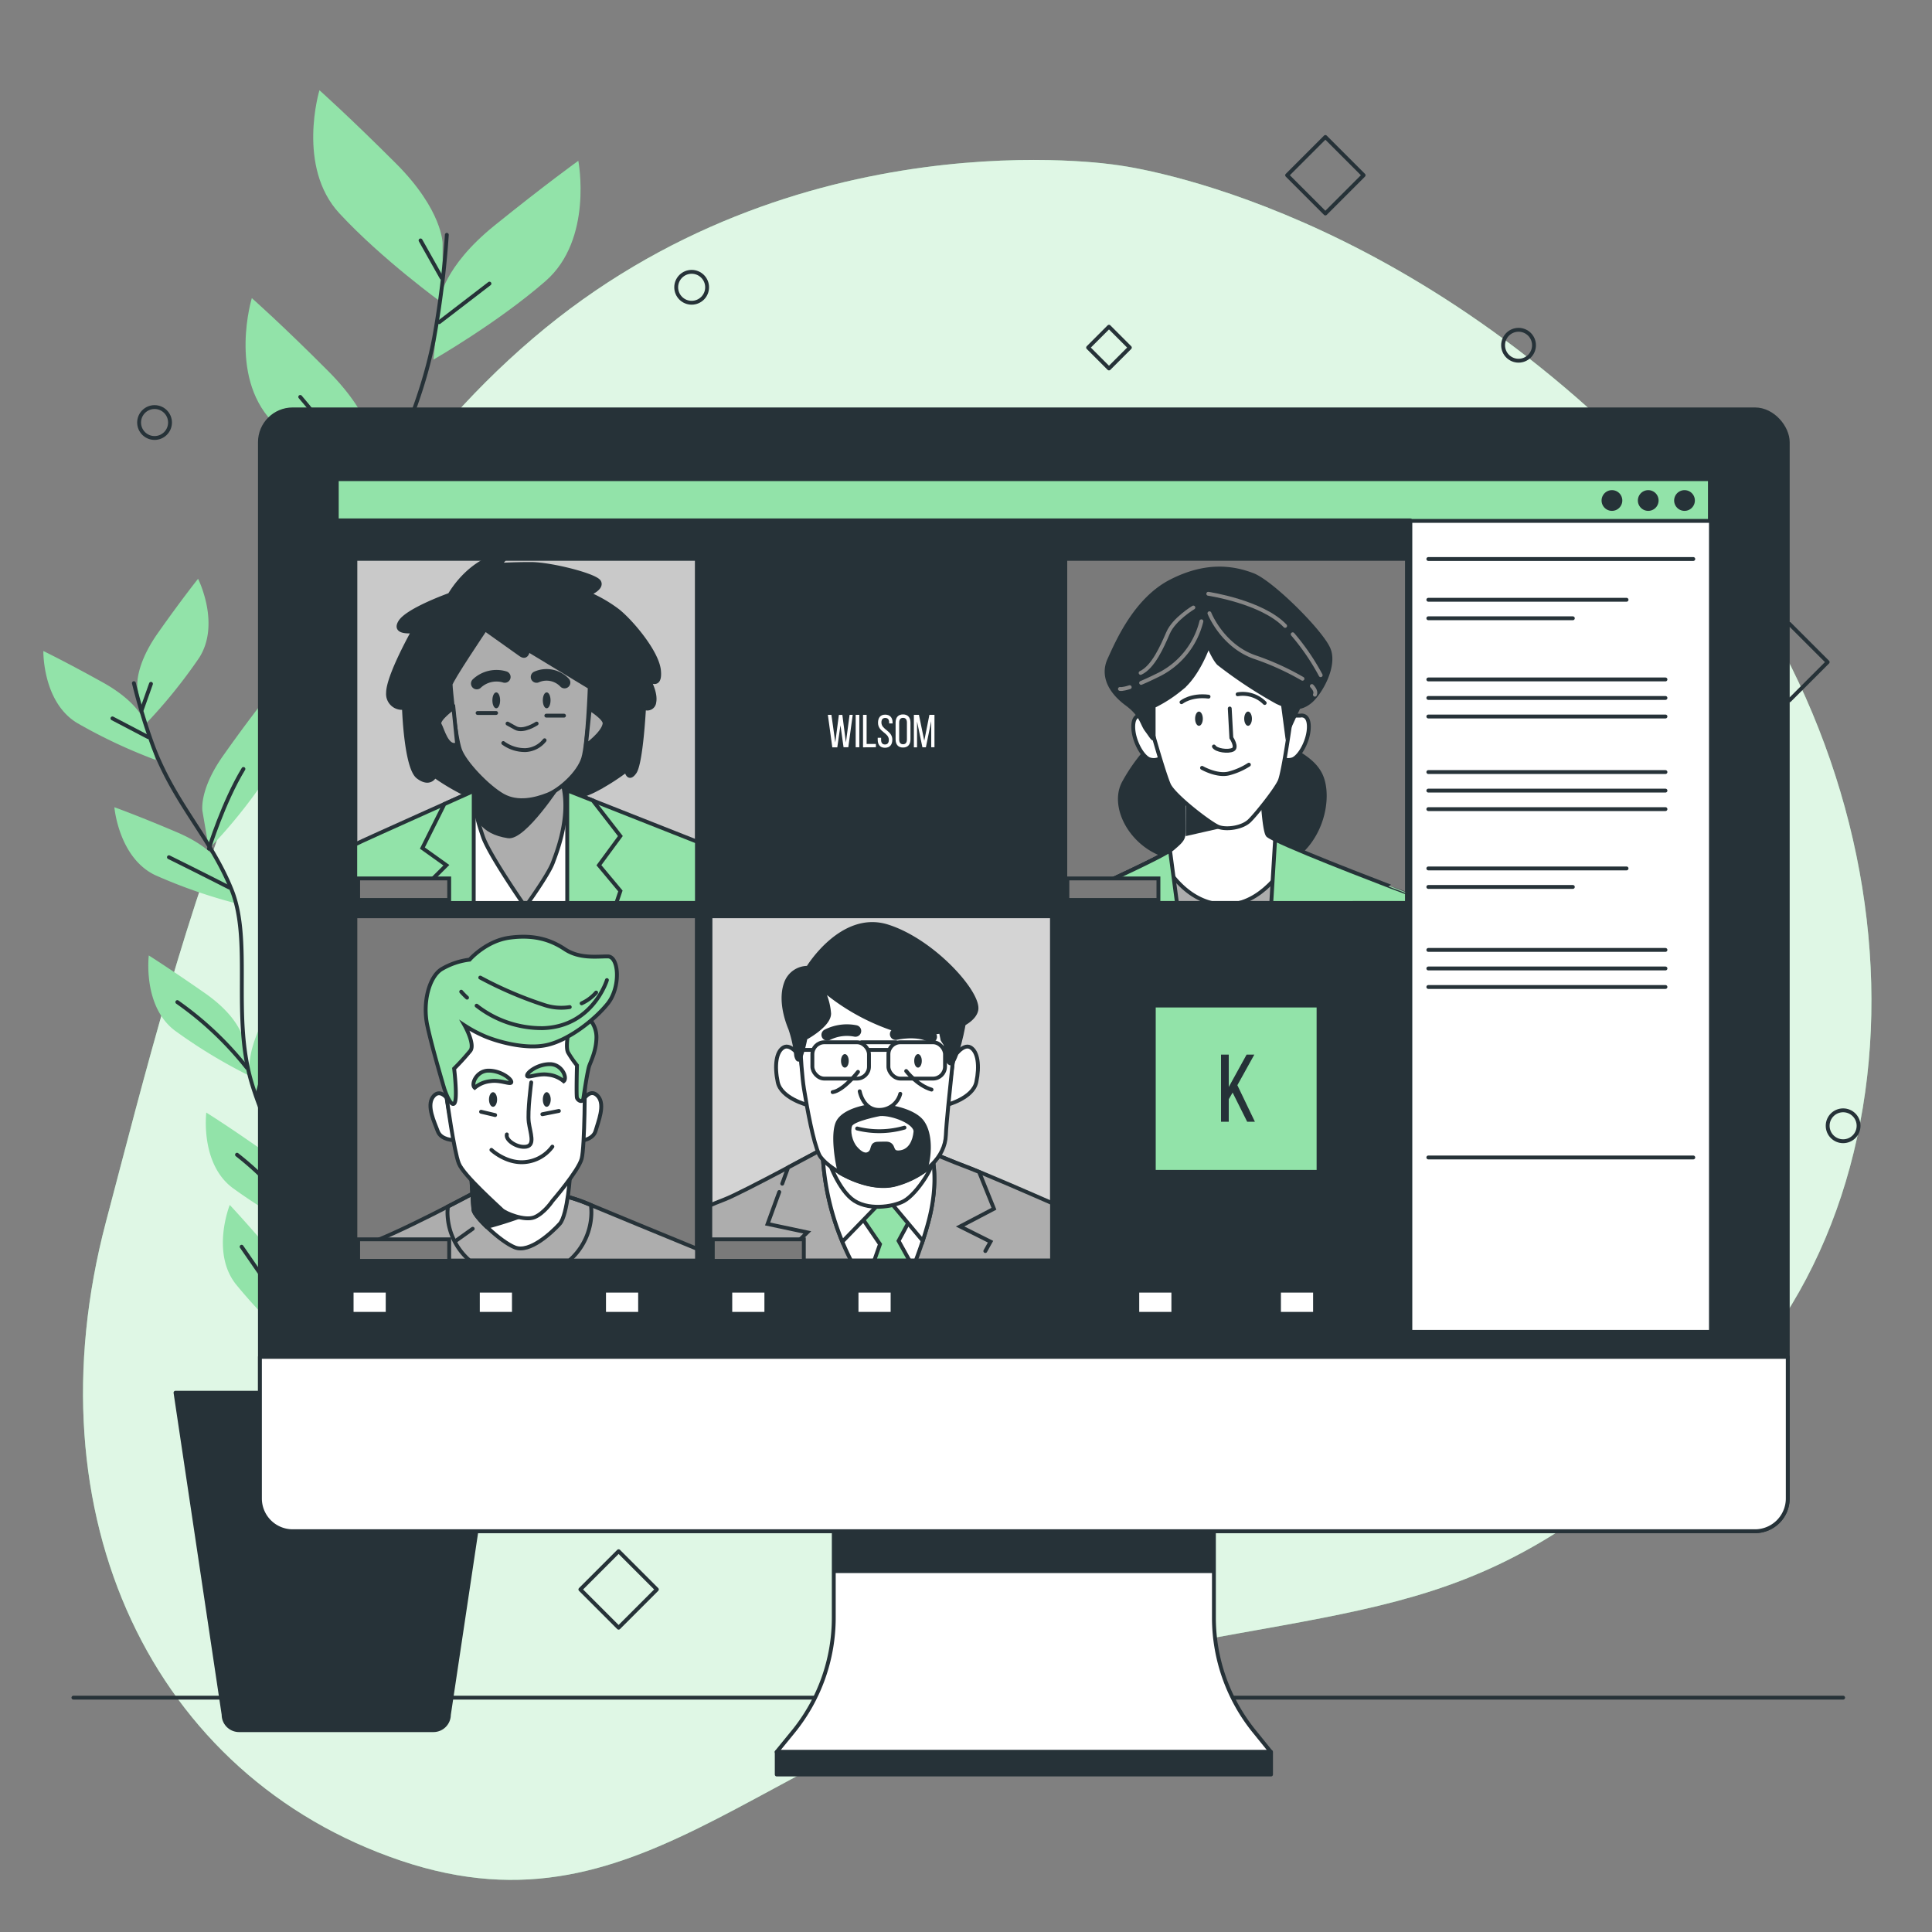 <svg xmlns="http://www.w3.org/2000/svg" xmlns:xlink="http://www.w3.org/1999/xlink" viewBox="0 0 500 500"><rect x="0" y="0" width="500" height="500" fill="#808080" stroke="none"/><defs><clipPath id="freepik--clip-path--inject-354"><path d="M314.16,418.67V386H215.78v32.7a46.71,46.71,0,0,1-10.45,29.4L201,453.4h127.9l-4.31-5.33A46.77,46.77,0,0,1,314.16,418.67Z" style="fill:#fff;stroke:#263238;stroke-linecap:round;stroke-linejoin:round"></path></clipPath></defs><g id="freepik--background-simple--inject-354"><path d="M288.85,42.69S206,29.46,137.92,87.58,47.5,240.15,27.42,316.21,39.54,459.9,103.78,481.55s94.95-33.51,176.2-51S385.35,420.71,444.57,362s51.28-169.93-17.13-240.65S288.85,42.69,288.85,42.69Z" style="fill:#92E3A9"></path><path d="M288.85,42.69S206,29.46,137.92,87.58,47.5,240.15,27.42,316.21,39.54,459.9,103.78,481.55s94.95-33.51,176.2-51S385.35,420.71,444.57,362s51.28-169.93-17.13-240.65S288.85,42.69,288.85,42.69Z" style="fill:#fff;opacity:0.7"></path></g><g id="freepik--Plant--inject-354"><path d="M114.55,63s0-8.62-12.06-20.68S82.67,23.35,82.67,23.35s-6,19.81,5.17,31.87,26.71,23.26,26.71,23.26Z" style="fill:#92E3A9"></path><path d="M97,116.78S97,108.16,85,96.1,65.17,77.15,65.17,77.15,59.14,97,70.34,109,97,132.29,97,132.29Z" style="fill:#92E3A9"></path><path d="M113.79,77.65s.91-8.57,14.18-19.28,21.7-16.76,21.7-16.76,3.91,20.34-8.5,31.15-29,20.31-29,20.31Z" style="fill:#92E3A9"></path><path d="M92.65,141.19s1.8-8.42,16.12-17.69,23.35-14.38,23.35-14.38,1.74,20.64-11.74,30.08-31,17.15-31,17.15Z" style="fill:#92E3A9"></path><path d="M96.62,210.47s0-8.62,12.06-20.68,19.81-18.95,19.81-18.95,6,19.81-5.16,31.87S96.62,226,96.62,226Z" style="fill:#92E3A9"></path><path d="M96.42,227.37s1.22-8.52-9-22.18S70.5,183.62,70.5,183.62s-8.79,18.75.59,32.28,23.13,26.82,23.13,26.82Z" style="fill:#92E3A9"></path><path d="M84.53,277.49s0-8.62,12.06-20.68,19.81-18.95,19.81-18.95,6,19.81-5.17,31.87S84.53,293,84.53,293Z" style="fill:#92E3A9"></path><path d="M92.58,322.92S90.4,314.59,99,299.87s14.37-23.36,14.37-23.36,10.85,17.64,3.07,32.15-19.94,29.26-19.94,29.26Z" style="fill:#92E3A9"></path><path d="M115.64,60.77a244.73,244.73,0,0,1-3.3,26.75c-4.77,24.63-16.69,40.52-21.46,62.77s8.92,50.91,5.26,79.49-14.79,44.47-11.61,63.54S104.39,364,104.39,364" style="fill:none;stroke:#263238;stroke-linecap:round;stroke-linejoin:round"></path><line x1="113.67" y1="83.38" x2="126.67" y2="73.4" style="fill:none;stroke:#263238;stroke-linecap:round;stroke-linejoin:round"></line><line x1="114.28" y1="71.89" x2="108.84" y2="62.22" style="fill:none;stroke:#263238;stroke-linecap:round;stroke-linejoin:round"></line><path d="M91.61,149.27s10.88-8.16,22.06-16.32" style="fill:none;stroke:#263238;stroke-linecap:round;stroke-linejoin:round"></path><path d="M97,132.29S88,114.51,77.7,102.72" style="fill:none;stroke:#263238;stroke-linecap:round;stroke-linejoin:round"></path><path d="M97.05,222.72a134.63,134.63,0,0,1,23.27-31.13" style="fill:none;stroke:#263238;stroke-linecap:round;stroke-linejoin:round"></path><path d="M94.93,234.81s-5.44-13-11.79-22.37-7.25-10.58-7.25-10.58" style="fill:none;stroke:#263238;stroke-linecap:round;stroke-linejoin:round"></path><path d="M84.53,293.32a145,145,0,0,1,9.8-19.82A127.21,127.21,0,0,1,107,256.88" style="fill:none;stroke:#263238;stroke-linecap:round;stroke-linejoin:round"></path><path d="M96.51,337.92s-1.28-10.31,3.26-19.08,9.67-20.25,11.79-24.79" style="fill:none;stroke:#263238;stroke-linecap:round;stroke-linejoin:round"></path><path d="M35.57,178.07s-.93-5.41,5.32-14.28,10.37-14,10.37-14,5.93,11.77.22,20.54a135.3,135.3,0,0,1-14.23,17.49Z" style="fill:#92E3A9"></path><path d="M52.39,209.9s-.94-5.4,5.32-14.27,10.36-14,10.36-14,5.94,11.77.22,20.55a134.73,134.73,0,0,1-14.22,17.49Z" style="fill:#92E3A9"></path><path d="M37.64,187.18s-1.5-5.27-11-10.55-15.42-8.15-15.42-8.15-.24,13.18,8.71,18.61a135.47,135.47,0,0,0,20.4,9.59Z" style="fill:#92E3A9"></path><path d="M57.8,224.73s-2-5.08-12-9.34-16.2-6.48-16.2-6.48S30.71,222,40.19,226.5a134.72,134.72,0,0,0,21.29,7.39Z" style="fill:#92E3A9"></path><path d="M62.82,268.61S61.89,263.2,53,257s-14.49-9.73-14.49-9.73-1.63,13.08,6.71,19.42a134.66,134.66,0,0,0,19.27,11.69Z" style="fill:#92E3A9"></path><path d="M64.79,279.19S63.09,274,68,264.3s8.27-15.36,8.27-15.36,7.54,10.8,3.14,20.31a134.52,134.52,0,0,1-11.6,19.32Z" style="fill:#92E3A9"></path><path d="M79.92,322.76s.63-5.44,9.13-12.19S103,300,103,300s2.38,13-5.58,19.78A134.9,134.9,0,0,1,78.8,332.57Z" style="fill:#92E3A9"></path><path d="M77.68,309.32s-.93-5.4-9.8-11.65-14.49-9.74-14.49-9.74S51.76,301,60.1,307.36a134.66,134.66,0,0,0,19.27,11.69Z" style="fill:#92E3A9"></path><path d="M77.57,338.69S78,333.22,71,324.93s-11.54-13.09-11.54-13.09-4.9,12.24,1.56,20.49a134.94,134.94,0,0,0,15.68,16.19Z" style="fill:#92E3A9"></path><path d="M34.65,176.8a156.65,156.65,0,0,0,5,16.42c5.66,14.92,14.86,23.6,20.27,37s-.07,32.89,5.33,50.42S79.32,307,79.4,319.25s-4.78,46.5-4.78,46.5" style="fill:none;stroke:#263238;stroke-linecap:round;stroke-linejoin:round"></path><line x1="38.34" y1="190.76" x2="29.1" y2="185.92" style="fill:none;stroke:#263238;stroke-linecap:round;stroke-linejoin:round"></line><line x1="36.71" y1="183.63" x2="39.07" y2="176.97" style="fill:none;stroke:#263238;stroke-linecap:round;stroke-linejoin:round"></line><path d="M59.33,229.69s-7.71-3.94-15.61-7.84" style="fill:none;stroke:#263238;stroke-linecap:round;stroke-linejoin:round"></path><path d="M54.07,219.63S57.83,207.5,63,199" style="fill:none;stroke:#263238;stroke-linecap:round;stroke-linejoin:round"></path><path d="M63.89,276.34a85.53,85.53,0,0,0-18-17" style="fill:none;stroke:#263238;stroke-linecap:round;stroke-linejoin:round"></path><path d="M66.53,283.69a97.16,97.16,0,0,1,5-15.31c3-6.56,3.4-7.42,3.4-7.42" style="fill:none;stroke:#263238;stroke-linecap:round;stroke-linejoin:round"></path><path d="M79,328.58s6.12-7.5,9.93-10.31a52.66,52.66,0,0,0,6.45-5.6" style="fill:none;stroke:#263238;stroke-linecap:round;stroke-linejoin:round"></path><path d="M79.4,319.25a91.61,91.61,0,0,0-8.29-11.36,81,81,0,0,0-9.77-9.05" style="fill:none;stroke:#263238;stroke-linecap:round;stroke-linejoin:round"></path><path d="M76.73,348.52s-.32-6.61-4.11-11.61-8.27-11.65-10.09-14.26" style="fill:none;stroke:#263238;stroke-linecap:round;stroke-linejoin:round"></path><path d="M112.21,447.76H61.87a4,4,0,0,1-4-4L45.42,360.43h83.24l-12.49,83.36A4,4,0,0,1,112.21,447.76Z" style="fill:#263238;stroke:#263238;stroke-linecap:round;stroke-linejoin:round"></path></g><g id="freepik--Table--inject-354"><line x1="19" y1="439.35" x2="477" y2="439.35" style="fill:none;stroke:#263238;stroke-linecap:round;stroke-linejoin:round"></line></g><g id="freepik--Graphics--inject-354"><rect x="336" y="38.35" width="14" height="14" transform="translate(68.4 255.82) rotate(-45)" style="fill:none;stroke:#263238;stroke-linecap:round;stroke-linejoin:round"></rect><rect x="456.1" y="164.35" width="14" height="14" transform="translate(14.48 377.65) rotate(-45)" style="fill:none;stroke:#263238;stroke-linecap:round;stroke-linejoin:round"></rect><rect x="153.1" y="404.35" width="14" height="14" transform="translate(-243.98 233.69) rotate(-45)" style="fill:none;stroke:#263238;stroke-linecap:round;stroke-linejoin:round"></rect><rect x="283.18" y="86.13" width="7.64" height="7.64" transform="translate(20.46 229.29) rotate(-45)" style="fill:none;stroke:#263238;stroke-linecap:round;stroke-linejoin:round"></rect><circle cx="179" cy="74.35" r="4" style="fill:none;stroke:#263238;stroke-linecap:round;stroke-linejoin:round"></circle><circle cx="477" cy="291.35" r="4" style="fill:none;stroke:#263238;stroke-linecap:round;stroke-linejoin:round"></circle><circle cx="393" cy="89.35" r="4" style="fill:none;stroke:#263238;stroke-linecap:round;stroke-linejoin:round"></circle><circle cx="40" cy="109.35" r="4" style="fill:none;stroke:#263238;stroke-linecap:round;stroke-linejoin:round"></circle></g><g id="freepik--Device--inject-354"><rect x="67.27" y="105.95" width="395.4" height="290.33" rx="8.48" style="fill:#263238;stroke:#263238;stroke-linecap:round;stroke-linejoin:round"></rect><path d="M314.16,418.67V386H215.78v32.7a46.71,46.71,0,0,1-10.45,29.4L201,453.4h127.9l-4.31-5.33A46.77,46.77,0,0,1,314.16,418.67Z" style="fill:#fff"></path><g style="clip-path:url(#freepik--clip-path--inject-354)"><path d="M209.74,407.1H320.2a46.64,46.64,0,0,1-6-22.9V351.5H215.78v32.7A46.53,46.53,0,0,1,209.74,407.1Z" style="fill:#263238"></path></g><path d="M314.16,418.67V386H215.78v32.7a46.71,46.71,0,0,1-10.45,29.4L201,453.4h127.9l-4.31-5.33A46.77,46.77,0,0,1,314.16,418.67Z" style="fill:none;stroke:#263238;stroke-linecap:round;stroke-linejoin:round"></path><rect x="201.02" y="453.4" width="127.92" height="5.84" style="fill:#263238;stroke:#263238;stroke-linecap:round;stroke-linejoin:round"></rect><path d="M67.27,351.15h395.4a0,0,0,0,1,0,0V387.8a8.48,8.48,0,0,1-8.48,8.48H75.75a8.48,8.48,0,0,1-8.48-8.48V351.15a0,0,0,0,1,0,0Z" style="fill:#fff;stroke:#263238;stroke-linecap:round;stroke-linejoin:round"></path></g><g id="freepik--Window--inject-354"><rect x="87.16" y="124.01" width="355.63" height="220.67" style="fill:#fff;stroke:#263238;stroke-miterlimit:10"></rect><line x1="369.65" y1="144.67" x2="438.22" y2="144.67" style="fill:none;stroke:#263238;stroke-linecap:round;stroke-miterlimit:10"></line><line x1="369.65" y1="299.55" x2="438.22" y2="299.55" style="fill:none;stroke:#263238;stroke-linecap:round;stroke-miterlimit:10"></line><line x1="369.65" y1="155.22" x2="420.95" y2="155.22" style="fill:none;stroke:#263238;stroke-linecap:round;stroke-miterlimit:10"></line><line x1="369.65" y1="160.01" x2="407.05" y2="160.01" style="fill:none;stroke:#263238;stroke-linecap:round;stroke-miterlimit:10"></line><line x1="369.65" y1="224.75" x2="420.95" y2="224.75" style="fill:none;stroke:#263238;stroke-linecap:round;stroke-miterlimit:10"></line><line x1="369.65" y1="229.54" x2="407.05" y2="229.54" style="fill:none;stroke:#263238;stroke-linecap:round;stroke-miterlimit:10"></line><line x1="369.65" y1="175.84" x2="431.02" y2="175.84" style="fill:none;stroke:#263238;stroke-linecap:round;stroke-miterlimit:10"></line><line x1="369.65" y1="180.63" x2="431.02" y2="180.63" style="fill:none;stroke:#263238;stroke-linecap:round;stroke-miterlimit:10"></line><line x1="369.65" y1="185.43" x2="431.02" y2="185.43" style="fill:none;stroke:#263238;stroke-linecap:round;stroke-miterlimit:10"></line><line x1="369.65" y1="199.81" x2="431.02" y2="199.81" style="fill:none;stroke:#263238;stroke-linecap:round;stroke-miterlimit:10"></line><line x1="369.65" y1="204.61" x2="431.02" y2="204.61" style="fill:none;stroke:#263238;stroke-linecap:round;stroke-miterlimit:10"></line><line x1="369.65" y1="209.4" x2="431.02" y2="209.4" style="fill:none;stroke:#263238;stroke-linecap:round;stroke-miterlimit:10"></line><line x1="369.65" y1="245.84" x2="431.02" y2="245.84" style="fill:none;stroke:#263238;stroke-linecap:round;stroke-miterlimit:10"></line><line x1="369.65" y1="250.64" x2="431.02" y2="250.64" style="fill:none;stroke:#263238;stroke-linecap:round;stroke-miterlimit:10"></line><line x1="369.65" y1="255.43" x2="431.02" y2="255.43" style="fill:none;stroke:#263238;stroke-linecap:round;stroke-miterlimit:10"></line><rect x="87.16" y="124.01" width="355.36" height="10.79" style="fill:#92E3A9;stroke:#263238;stroke-linecap:round;stroke-miterlimit:10"></rect><path d="M419.35,129.52a2.18,2.18,0,1,1-2.18-2.17A2.17,2.17,0,0,1,419.35,129.52Z" style="fill:#263238;stroke:#263238;stroke-linecap:round;stroke-linejoin:round"></path><path d="M428.74,129.52a2.18,2.18,0,1,1-2.18-2.17A2.17,2.17,0,0,1,428.74,129.52Z" style="fill:#263238;stroke:#263238;stroke-linecap:round;stroke-linejoin:round"></path><path d="M438.13,129.52a2.18,2.18,0,1,1-2.18-2.17A2.17,2.17,0,0,1,438.13,129.52Z" style="fill:#263238;stroke:#263238;stroke-linecap:round;stroke-linejoin:round"></path><rect x="87.16" y="134.68" width="277.84" height="210" style="fill:#263238;stroke:#263238;stroke-linecap:round;stroke-linejoin:round"></rect><rect x="91" y="334.02" width="9.33" height="6" style="fill:#fff;stroke:#263238;stroke-miterlimit:10"></rect><rect x="123.67" y="334.02" width="9.33" height="6" style="fill:#fff;stroke:#263238;stroke-miterlimit:10"></rect><rect x="156.33" y="334.02" width="9.33" height="6" style="fill:#fff;stroke:#263238;stroke-miterlimit:10"></rect><rect x="189" y="334.02" width="9.33" height="6" style="fill:#fff;stroke:#263238;stroke-miterlimit:10"></rect><rect x="221.67" y="334.02" width="9.33" height="6" style="fill:#fff;stroke:#263238;stroke-miterlimit:10"></rect><rect x="331" y="334.02" width="9.33" height="6" style="fill:#fff;stroke:#263238;stroke-miterlimit:10"></rect><rect x="294.33" y="334.02" width="9.33" height="6" style="fill:#fff;stroke:#263238;stroke-miterlimit:10"></rect></g><g id="freepik--character-6--inject-354"><rect x="275.7" y="237.11" width="88.46" height="89.27" style="fill:#263238;stroke:#263238;stroke-linecap:round;stroke-linejoin:round"></rect><rect x="298.6" y="260.23" width="42.64" height="43.04" style="fill:#92E3A9;stroke:#263238;stroke-linecap:round;stroke-miterlimit:10"></rect><path d="M319,282.76l-1,1.72v5.83H316V272.93H318v8.39l4.62-8.39h2l-4.39,7.92,4.54,9.46h-2Z" style="fill:#263238"></path></g><g id="freepik--character-5--inject-354"><rect x="183.82" y="237.11" width="88.45" height="89.27" style="fill:#d4d4d4;stroke:#263238;stroke-linecap:round;stroke-miterlimit:10"></rect><path d="M272.4,326.21V311.42c-4.6-2-17.45-7.66-23.67-10-7.65-2.84-17.06-8.53-34.11-5,0,0-22.53,12.25-27.12,14-1.8.68-3,1.2-3.85,1.57v14.22Z" style="fill:#adadad;stroke:#263238;stroke-linecap:round;stroke-miterlimit:10"></path><polyline points="201.67 308.49 198.65 316.76 208.93 318.94 202.03 325.67" style="fill:#adadad;stroke:#263238;stroke-linecap:round;stroke-miterlimit:10"></polyline><path d="M255,323.77l1.35-2.42-7.87-3.94,8.75-4.59-3.84-9.52c-1.76-.72-3.38-1.36-4.69-1.85-7.65-2.84-17.06-8.53-34.11-5,0,0-4.92,2.67-10.63,5.7l-1.52,4.19" style="fill:#adadad;stroke:#263238;stroke-linecap:round;stroke-miterlimit:10"></path><path d="M220.23,326.21H237c1.07-2.79,2.19-6.07,3.18-9.67,3.06-11.15.88-17.93.88-17.93L212.87,298A67.69,67.69,0,0,0,217.46,320,63.14,63.14,0,0,0,220.23,326.21Z" style="fill:#fff;stroke:#263238;stroke-linecap:round;stroke-miterlimit:10"></path><polygon points="226.26 326.21 235.36 326.21 232.55 321.13 236.92 313.04 230.58 304.07 221.18 312.38 227.74 322 226.26 326.21" style="fill:#92E3A9;stroke:#263238;stroke-linecap:round;stroke-miterlimit:10"></polygon><path d="M212.87,298A67.69,67.69,0,0,0,217.46,320q.27.69.54,1.35l11.27-11.63,9.54,11.4c.48-1.47.95-3,1.39-4.62,3.06-11.15.88-17.93.88-17.93Z" style="fill:#fff;stroke:#263238;stroke-linecap:round;stroke-miterlimit:10"></path><path d="M214,299.26s2.41,7.66,6.34,10.94,10.8,2.14,13.56.65c3.58-1.93,8.39-10,7-10.06C239,300.77,214,299.26,214,299.26Z" style="fill:#fff;stroke:#263238;stroke-linecap:round;stroke-miterlimit:10"></path><path d="M207.18,273.68s-2.4-3.72-4.37-2.63-2.41,4.82-1.53,9,7.65,5.9,7.65,5.9Z" style="fill:#fff;stroke:#263238;stroke-linecap:round;stroke-miterlimit:10"></path><path d="M246.77,273.68s2.41-3.72,4.37-2.63,2.41,4.82,1.53,9-7.65,5.9-7.65,5.9Z" style="fill:#fff;stroke:#263238;stroke-linecap:round;stroke-miterlimit:10"></path><path d="M213.52,251.59s-4.59,1.75-5.9,5-.44,19.68.44,25.15,2.4,13.78,3.93,17.06,12.25,9.84,19.9,7.65,12.69-7,12.9-12.68,3.28-31.49,3.28-34.77-13.55-10.94-20.33-11.81S213.52,251.59,213.52,251.59Z" style="fill:#fff;stroke:#263238;stroke-linecap:round;stroke-miterlimit:10"></path><path d="M214.09,267.81a11.27,11.27,0,0,1,7.29-1" style="fill:#fff;stroke:#263238;stroke-linecap:round;stroke-miterlimit:10;stroke-width:3px"></path><path d="M231.8,267.63s5.49-1.29,9.2.7" style="fill:#fff;stroke:#263238;stroke-linecap:round;stroke-miterlimit:10;stroke-width:3px"></path><rect x="210.24" y="269.74" width="14.65" height="9.4" rx="3.1" style="fill:none;stroke:#263238;stroke-linecap:round;stroke-miterlimit:10"></rect><rect x="229.92" y="269.74" width="14.65" height="9.4" rx="3.1" style="fill:none;stroke:#263238;stroke-linecap:round;stroke-miterlimit:10"></rect><line x1="222.93" y1="269.74" x2="231.89" y2="269.74" style="fill:none;stroke:#263238;stroke-linecap:round;stroke-miterlimit:10"></line><line x1="224.89" y1="271.71" x2="229.92" y2="271.71" style="fill:none;stroke:#263238;stroke-linecap:round;stroke-miterlimit:10"></line><line x1="210.24" y1="271.71" x2="207.18" y2="271.71" style="fill:none;stroke:#263238;stroke-linecap:round;stroke-miterlimit:10"></line><line x1="244.58" y1="271.71" x2="246.54" y2="271.71" style="fill:#fff;stroke:#263238;stroke-linecap:round;stroke-miterlimit:10"></line><path d="M219.65,274.55c0,1-.44,1.75-1,1.75s-1-.78-1-1.75.44-1.75,1-1.75S219.65,273.59,219.65,274.55Z" style="fill:#263238"></path><ellipse cx="237.58" cy="274.55" rx="0.98" ry="1.75" style="fill:#263238"></ellipse><path d="M222.05,277.4s-3.72,4.81-6.56,5.24" style="fill:none;stroke:#263238;stroke-linecap:round;stroke-miterlimit:10"></path><path d="M234.52,277.18s2.84,3.72,6.56,4.81" style="fill:none;stroke:#263238;stroke-linecap:round;stroke-miterlimit:10"></path><path d="M224.68,286.36s-6.35.88-7.88,4.16c-1.35,2.89-.31,9.89.55,13,4.16,2.42,9.91,4.3,14.54,3a23.43,23.43,0,0,0,7.55-3.6c1.22-3.54,1.57-9.4-.77-12.58S228.83,285.71,224.68,286.36Z" style="fill:#263238;stroke:#263238;stroke-linecap:round;stroke-miterlimit:10"></path><path d="M227.74,288.33s-7,1.31-7.66,2.84,0,4.38,1.32,5.91,2.62,2.18,3.71,1.31.22-2.41,2.19-2.41,2.62-.22,3.28.44.22,2.19,2.62,1.75,3.5-2.84,3.72-5.25S231,288.11,227.74,288.33Z" style="fill:#fff;stroke:#263238;stroke-linecap:round;stroke-miterlimit:10"></path><path d="M221.83,292.05a23.55,23.55,0,0,0,12.25-.22" style="fill:none;stroke:#263238;stroke-linecap:round;stroke-miterlimit:10"></path><path d="M222.49,282.43s.87,5,5.25,4.81a5.59,5.59,0,0,0,5.25-4.16" style="fill:#fff;stroke:#263238;stroke-linecap:round;stroke-miterlimit:10"></path><path d="M243.26,265.81l.66,3.28.79,1.23s.08,5.11,1.4,4.89,3.49-10.06,3.49-11.81S243,263.62,243.26,265.81Z" style="fill:#263238;stroke:#263238;stroke-linecap:round;stroke-miterlimit:10"></path><path d="M212.65,255.75A56.09,56.09,0,0,0,230.36,266c10.28,3.49,21.43-.22,22.31-4.6s-11.16-17.93-23-21.65-20.56,10.72-20.56,10.72a5.94,5.94,0,0,0-5.69,3.94c-1.53,4.15,0,9.18,1.1,11.8a31.19,31.19,0,0,1,1.53,7s.44,2,1.09.44a33.63,33.63,0,0,0,1.31-5s6.13-3.28,6.13-6.34A16.14,16.14,0,0,0,212.65,255.75Z" style="fill:#263238;stroke:#263238;stroke-linecap:round;stroke-miterlimit:10"></path><rect x="184.47" y="320.74" width="23.56" height="5.58" style="fill:#7a7a7a;stroke:#263238;stroke-linecap:round;stroke-miterlimit:10"></rect><rect x="183.82" y="237.11" width="88.45" height="89.27" style="fill:none;stroke:#263238;stroke-linecap:round;stroke-miterlimit:10"></rect></g><g id="freepik--character-4--inject-354"><rect x="91.94" y="237.11" width="88.45" height="89.27" style="fill:#7a7a7a;stroke:#263238;stroke-linecap:round;stroke-miterlimit:10"></rect><path d="M152,311.48c-6.52-2.74-14.73-3.79-18.3-4.21s-9.89.84-9.89.84-22.3,12-29.66,14.1c-.79.22-1.5.43-2.16.63v3.39h88.5v-3C172.88,320.11,156.91,313.53,152,311.48Z" style="fill:#adadad;stroke:#263238;stroke-linecap:round;stroke-miterlimit:10"></path><path d="M121.56,326.23h25.75a16.62,16.62,0,0,0,5.74-12.44,15.23,15.23,0,0,0-.12-1.92l-.93-.39c-6.52-2.74-14.73-3.79-18.3-4.21s-9.89.84-9.89.84-3.37,1.81-7.92,4.15c0,.5-.08,1-.08,1.53A16.6,16.6,0,0,0,121.56,326.23Z" style="fill:none;stroke:#263238;stroke-linecap:round;stroke-miterlimit:10"></path><line x1="117.92" y1="321.15" x2="122.34" y2="318" style="fill:none;stroke:#263238;stroke-linecap:round;stroke-miterlimit:10"></line><path d="M121.92,303.48s.42,8,.63,9.68,6.94,8.2,10.73,9.68,9.46-3.79,11.57-6.1,2.73-13.26,2.73-13.26-8.62,5.68-13.25,4.63S121.92,303.48,121.92,303.48Z" style="fill:#fff;stroke:#263238;stroke-linecap:round;stroke-miterlimit:10"></path><path d="M133.7,308a92,92,0,0,1-11.78-4.48s.42,8,.63,9.68c.09.75,1.48,2.46,3.32,4.25a11.91,11.91,0,0,0,1.49-.3,101.9,101.9,0,0,0,12.2-4.27Z" style="fill:#263238;stroke:#263238;stroke-linecap:round;stroke-miterlimit:10"></path><path d="M115.6,284.13s-1.89-2.53-3.57-.21.42,6.52,1.26,8.83,4.21,2.32,4.21,2.32Z" style="fill:#fff;stroke:#263238;stroke-linecap:round;stroke-miterlimit:10"></path><path d="M151.25,284.22s1.72-2.65,3.56-.45,0,6.53-.67,8.9-4,2.59-4,2.59Z" style="fill:#fff;stroke:#263238;stroke-linecap:round;stroke-miterlimit:10"></path><path d="M115.6,284.13s1.9,13.88,3.16,17,10.31,11.15,11.15,12,5.89,2.94,8.42,1.89,4.62-4.2,4.62-4.2,6.74-7.79,7.58-10.94.84-20.62.84-20.62-1.05-11.15-2.53-13.05-13.88-2.94-21-3.15S116,262.88,115.6,266,115.6,284.13,115.6,284.13Z" style="fill:#fff;stroke:#263238;stroke-linecap:round;stroke-miterlimit:10"></path><path d="M147,267.72s-.63,3.36,0,4.63a26.33,26.33,0,0,0,2.32,3.36s-.21,7.79,0,8.42,1.47,1.47,1.68,0,1.05-6.95,1.47-8.21,1.89-4,1.89-7.57a7,7,0,0,0-2.73-5.47Z" style="fill:#92E3A9;stroke:#263238;stroke-linecap:round;stroke-miterlimit:10"></path><path d="M115,281.81s-3.15-10.52-4.41-16.41.42-12.41,3.57-14.51a18.5,18.5,0,0,1,7.37-2.53s4.2-4.84,10.3-5.68,10.52.42,14.31,2.95,8.2,1.89,11.15,1.89,3.37,8,0,12.2-10.1,9.47-15.78,10.73-13.46-1.05-16.62-2.52a33.2,33.2,0,0,1-4.63-2.53s2.74,4.84,1.48,6.52a62,62,0,0,1-4.21,4.63s1,8.21,0,9.05S115,281.81,115,281.81Z" style="fill:#92E3A9;stroke:#263238;stroke-linecap:round;stroke-miterlimit:10"></path><path d="M123.35,260.27a27.31,27.31,0,0,0,17.22,5.81c12.86-.43,16.5-12.43,16.5-12.43" style="fill:none;stroke:#263238;stroke-linecap:round;stroke-miterlimit:10"></path><path d="M119.36,256.65a19.27,19.27,0,0,0,1.51,1.54" style="fill:none;stroke:#263238;stroke-linecap:round;stroke-miterlimit:10"></path><path d="M150.53,259.66a11.08,11.08,0,0,0,3.75-2.79" style="fill:none;stroke:#263238;stroke-linecap:round;stroke-miterlimit:10"></path><path d="M124.29,253a101.29,101.29,0,0,0,16.5,7.07,13.92,13.92,0,0,0,6.66.56" style="fill:none;stroke:#263238;stroke-linecap:round;stroke-miterlimit:10"></path><path d="M137.48,280.13s-1,7.57-.63,10.31,1.69,5.89-.63,6.31-5.47-1.68-5.05-3.16" style="fill:none;stroke:#263238;stroke-linecap:round;stroke-miterlimit:10"></path><path d="M127.18,297.59s3.78,3.58,8.62,3.16a9.88,9.88,0,0,0,7.15-4" style="fill:none;stroke:#263238;stroke-linecap:round;stroke-miterlimit:10"></path><ellipse cx="127.6" cy="284.55" rx="1.05" ry="1.89" style="fill:#263238"></ellipse><path d="M142.53,284.55c0,1-.47,1.89-1.05,1.89s-1-.85-1-1.89.47-1.9,1-1.9S142.53,283.5,142.53,284.55Z" style="fill:#263238"></path><path d="M122.86,281.5a7.51,7.51,0,0,1,4-1.69c2.73-.42,5.47,1.06,5.47.21s-2.74-2.94-5.89-2.94S121.81,280.66,122.86,281.5Z" style="fill:#92E3A9;stroke:#263238;stroke-linecap:round;stroke-miterlimit:10"></path><path d="M145.88,279.81a7.49,7.49,0,0,0-4-1.68c-2.73-.42-5.47,1.05-5.47.21s2.74-2.94,5.89-2.94S146.93,279,145.88,279.81Z" style="fill:#92E3A9;stroke:#263238;stroke-linecap:round;stroke-miterlimit:10"></path><line x1="124.5" y1="287.72" x2="128.14" y2="288.58" style="fill:none;stroke:#263238;stroke-linecap:round;stroke-miterlimit:10"></line><line x1="140.36" y1="288.36" x2="144.64" y2="287.51" style="fill:none;stroke:#263238;stroke-linecap:round;stroke-miterlimit:10"></line><rect x="92.69" y="320.74" width="23.56" height="5.58" style="fill:#7a7a7a;stroke:#263238;stroke-linecap:round;stroke-miterlimit:10"></rect><rect x="91.94" y="237.11" width="88.45" height="89.27" style="fill:none;stroke:#263238;stroke-linecap:round;stroke-miterlimit:10"></rect></g><g id="freepik--character-3--inject-354"><rect x="275.7" y="144.58" width="88.46" height="89.27" style="fill:#7a7a7a;stroke:#263238;stroke-linecap:round;stroke-miterlimit:10"></rect><path d="M298.6,192.17a46.11,46.11,0,0,0-7.78,10.44c-3.27,6.14,1.84,16,10.85,18.83s29.89,4.3,35.63-1.63,6.75-15.15,4.29-19.66-7.37-5.52-12.48-10.44S308.63,180.7,298.6,192.17Z" style="fill:#263238;stroke:#263238;stroke-linecap:round;stroke-miterlimit:10"></path><path d="M295.53,185.21s-2.25-.62-2.25,2.86,2.25,7.58,4.09,8.4a3.48,3.48,0,0,0,3.48-.62l-2.45-10.64Z" style="fill:#fff;stroke:#263238;stroke-linecap:round;stroke-miterlimit:10"></path><path d="M336.48,185.21s2.25-.62,2.25,2.86-2.25,7.58-4.1,8.4a3.49,3.49,0,0,1-3.48-.62l2.46-10.64Z" style="fill:#fff;stroke:#263238;stroke-linecap:round;stroke-miterlimit:10"></path><path d="M362.07,233.68v-2.61s-33-13.51-34-14.95-1.43-11.26-1.43-11.26l-20.27.41v8.8c0,2.87,0,3.08-2.87,5.53s-26.81,12.9-27.63,13.72a.82.82,0,0,0-.13.36Z" style="fill:#fff;stroke:#263238;stroke-linecap:round;stroke-miterlimit:10"></path><path d="M307.38,214.07c0,.7,0,1.24,0,1.69l13.19-3-2.08-5.93s-1.45-.86-3-1.69l-8.05.16Z" style="fill:#263238;stroke:#263238;stroke-linecap:round;stroke-miterlimit:10"></path><path d="M362.07,233.68v-2.61s-17.05-7-27-11.45c-1.36,2.81-6.31,11.9-14.34,14.06Z" style="fill:#adadad;stroke:#263238;stroke-linecap:round;stroke-miterlimit:10"></path><path d="M313.53,233.68c-7.72-1.94-12-9.47-13.28-12.12-7.36,3.89-23.7,11.09-24.37,11.76a.82.82,0,0,0-.13.36Z" style="fill:#adadad;stroke:#263238;stroke-linecap:round;stroke-miterlimit:10"></path><path d="M304.6,233.68l-1.8-13.57c-4.87,3.14-26.15,12.44-26.92,13.21a.82.82,0,0,0-.13.36Z" style="fill:#92E3A9;stroke:#263238;stroke-linecap:round;stroke-miterlimit:10"></path><path d="M364.15,233.68v-2.61S337.23,220.89,330,217.26l-1,16.42Z" style="fill:#92E3A9;stroke:#263238;stroke-linecap:round;stroke-miterlimit:10"></path><path d="M298.6,190.74s2.66,9.41,3.89,12.28,10.85,10.24,12.9,11,6.14.21,8-1.63,6.76-8,7.78-10.24,3.07-17.2,3.07-17.2a10.64,10.64,0,0,0,0-7.16C332.79,174.36,321.74,166,315,163.3s-8.6,0-13.51,8-5.53,10.44-5.12,12.28,1.84,6.35,1.84,6.35Z" style="fill:#fff;stroke:#263238;stroke-linecap:round;stroke-miterlimit:10"></path><path d="M318.26,183.36l.41,7.58s1.63,2.46.4,3.07-4.29.21-4.91-.82" style="fill:none;stroke:#263238;stroke-linecap:round;stroke-miterlimit:10"></path><path d="M311.09,198.72s3.89,2.25,7,1.43a17.83,17.83,0,0,0,5.12-2.25" style="fill:none;stroke:#263238;stroke-linecap:round;stroke-miterlimit:10"></path><path d="M311.29,186c0,1-.45,1.84-1,1.84s-1-.83-1-1.84.46-1.85,1-1.85S311.29,185,311.29,186Z" style="fill:#263238"></path><path d="M324,186c0,1-.46,1.84-1,1.84s-1-.83-1-1.84.46-1.85,1-1.85S324,185,324,186Z" style="fill:#263238"></path><path d="M305.77,181.73s2.45-2,7-1.44" style="fill:none;stroke:#263238;stroke-linecap:round;stroke-miterlimit:10"></path><path d="M320.3,179.68a8,8,0,0,1,7,2.25" style="fill:none;stroke:#263238;stroke-linecap:round;stroke-miterlimit:10"></path><path d="M312.73,167s-2.66,7.78-7.17,11.26a35.37,35.37,0,0,1-7,4.5v8c0,1-.61-.21-1.84-1.85s-1.23-3.89-5.12-6.75-6.55-7-4.5-11.47,6.75-15.56,16-20.27,16.17-3.48,21.08-1.63S342,163.51,343.85,168s-2.26,11.47-4.71,13.51-4.71,2-8.6.21a115.55,115.55,0,0,1-15.15-10C314.16,170.47,312.73,167,312.73,167Z" style="fill:#263238;stroke:#263238;stroke-linecap:round;stroke-miterlimit:10"></path><path d="M292.37,177.84c-2.05.65-2.53.46-2.53.46" style="fill:none;stroke:#878787;stroke-linecap:round;stroke-miterlimit:10"></path><path d="M310.92,160.79a21,21,0,0,1-10.69,13.65c-2,1-3.6,1.74-4.91,2.29" style="fill:none;stroke:#878787;stroke-linecap:round;stroke-miterlimit:10"></path><path d="M339.51,177.55c.77.81,1.09,1.57.79,2.24" style="fill:none;stroke:#878787;stroke-linecap:round;stroke-miterlimit:10"></path><path d="M313,158.71S316.26,167,324.57,170a68.88,68.88,0,0,1,12.51,5.66" style="fill:none;stroke:#878787;stroke-linecap:round;stroke-miterlimit:10"></path><path d="M334.55,164.15a58.65,58.65,0,0,1,7.24,10.59" style="fill:none;stroke:#878787;stroke-linecap:round;stroke-miterlimit:10"></path><path d="M312.7,153.67s13.95,2.07,19.89,8.31" style="fill:none;stroke:#878787;stroke-linecap:round;stroke-miterlimit:10"></path><path d="M308.84,157.23s-5,3-6.53,6.53-3.86,8.9-7.12,10.39" style="fill:none;stroke:#878787;stroke-linecap:round;stroke-miterlimit:10"></path><polygon points="331.97 181.93 333 189.71 336.68 181.73 331.56 181.11 331.97 181.93" style="fill:#263238;stroke:#263238;stroke-linecap:round;stroke-miterlimit:10"></polygon><rect x="276.24" y="227.34" width="23.56" height="5.58" style="fill:#7a7a7a;stroke:#263238;stroke-linecap:round;stroke-miterlimit:10"></rect><rect x="275.7" y="144.58" width="88.46" height="89.27" style="fill:none;stroke:#263238;stroke-linecap:round;stroke-miterlimit:10"></rect></g><g id="freepik--character-2--inject-354"><rect x="183.82" y="144.58" width="88.45" height="89.27" style="fill:#263238;stroke:#263238;stroke-linecap:round;stroke-linejoin:round"></rect><path d="M216.69,193.41H215.4L214.25,185h.92l1,7.15.93-7.14H218l.92,7.15.95-7.16h.81l-1.14,8.39h-1.23l-.8-5.69Z" style="fill:#fff"></path><path d="M222.39,185v8.39h-.94V185Z" style="fill:#fff"></path><path d="M223.35,193.41V185h.93v7.54h2.4v.85Z" style="fill:#fff"></path><path d="M231,187v.23h-.89V187c0-.75-.29-1.2-1-1.2s-1,.45-1,1.19c0,1.89,2.82,2.07,2.82,4.43,0,1.27-.61,2.1-1.9,2.1s-1.88-.83-1.88-2.1v-.48h.88v.53c0,.75.31,1.2,1,1.2s1-.45,1-1.2c0-1.88-2.8-2-2.8-4.42,0-1.29.6-2.1,1.86-2.1S231,185.76,231,187Z" style="fill:#fff"></path><path d="M231.78,187c0-1.28.64-2.11,1.92-2.11s1.93.83,1.93,2.11v4.35c0,1.27-.63,2.11-1.93,2.11s-1.92-.84-1.92-2.11Zm.93,4.39c0,.77.32,1.22,1,1.22s1-.45,1-1.22V187c0-.76-.31-1.22-1-1.22s-1,.46-1,1.22Z" style="fill:#fff"></path><path d="M239.62,193.4h-.9l-1.39-6.68v6.69h-.82V185h1.31l1.38,6.7,1.33-6.7h1.31v8.39H241v-6.75Z" style="fill:#fff"></path></g><g id="freepik--character-1--inject-354"><rect x="91.94" y="144.58" width="88.45" height="89.27" style="fill:#c9c9c9;stroke:#263238;stroke-linecap:round;stroke-miterlimit:10"></rect><path d="M159.88,158.05a36,36,0,0,0-7.49-4.35s3.62-1.45,2.66-3.14-12.57-4.6-17.64-4.6-8.46.25-8.46.25,1.55-1.15,1.74-1.87h-3.56c-3.21,1.18-7.5,4.26-10.75,9.6,0,0-10.87,3.87-12.81,7s3.39,2.41,3.39,2.41-6.53,11.6-6.53,15.95a3.6,3.6,0,0,0,4.11,3.87s.48,15.47,3.63,17.88,4.35-.24,4.35-.24a57.63,57.63,0,0,0,14.74,7.49c8.21,2.66,22.23-1.45,26.82-3.87a57.62,57.62,0,0,0,8-5.07s.49,2.9,2.18.48,2.42-16.67,2.42-16.67a1.81,1.81,0,0,0,2.65-1.45c.49-2.42-1.45-5.8-1.45-5.8s3.15,2.42,2.66-2.42S163.26,160.71,159.88,158.05Z" style="fill:#263238;stroke:#263238;stroke-linecap:round;stroke-miterlimit:10"></path><path d="M180.45,233.68V217.85c-6.88-2.72-30.68-12.14-34.1-13.47-4-1.55-19.09-1.78-19.09-1.78s-32.86,14.66-35.52,16l0,0v15.07Z" style="fill:#92E3A9;stroke:#263238;stroke-linecap:round;stroke-miterlimit:10"></path><path d="M109.5,229.91l1.24,3.77h48.77l1.05-3.1L155,223.92l5.55-7.55-7.14-9.21-7.07-2.78c-4-1.55-19.09-1.78-19.09-1.78L115,208.1l-5.69,11.38,6.21,4.44Z" style="fill:#92E3A9;stroke:#263238;stroke-linecap:round;stroke-miterlimit:10"></path><path d="M146.8,233.68V204.55l-.45-.17c-4-1.55-19.09-1.78-19.09-1.78l-4.66,2.09v29Z" style="fill:#fff;stroke:#263238;stroke-linecap:round;stroke-miterlimit:10"></path><path d="M135.26,233.68h1.39c1.58-2.23,5.38-7.72,6.37-10.27,1.49-3.87,4.44-11.94,2.82-19.66-.58-2.79-1.38-6.68-1.38-6.68s-14.75,2.53-20.05-2.76a17.1,17.1,0,0,1-.69,7.83c-1.86,4.67-.27,9.9,1.28,14.42C126.35,220.51,133.1,230.52,135.26,233.68Z" style="fill:#adadad;stroke:#263238;stroke-linecap:round;stroke-miterlimit:10"></path><path d="M124.58,199.8s-6.93,14.55,6.93,16.63c4.16.62,13.39-13.63,13.39-13.63Z" style="fill:#263238;stroke:#263238;stroke-linecap:round;stroke-miterlimit:10"></path><path d="M125.56,162.88s-8.94,13.29-8.94,14.26,1.21,13.53,2.42,16.91,7.25,9.67,11.12,11.84,8.45,1,11.6-.24,8-5.55,9.18-9.42,1.69-18.37,1.69-18.37l-15.95-9.66s-.24,2.41-1.93,1.21Z" style="fill:#adadad;stroke:#263238;stroke-linecap:round;stroke-miterlimit:10"></path><path d="M117.35,183.18s-4.29,3.1-3.57,4.31,1.88,6.32,4.53,5.11Z" style="fill:#adadad;stroke:#263238;stroke-linecap:round;stroke-miterlimit:10"></path><path d="M152.63,183.42l-1,9.55s4.5-3.18,4.84-5.68C156.68,185.89,152.63,183.42,152.63,183.42Z" style="fill:#adadad;stroke:#263238;stroke-linecap:round;stroke-miterlimit:10"></path><path d="M129.43,181.25c0,1.13-.43,2.05-1,2.05s-1-.92-1-2.05.43-2.06,1-2.06S129.43,180.11,129.43,181.25Z" style="fill:#263238"></path><path d="M142.48,181.25c0,1.13-.43,2.05-1,2.05s-1-.92-1-2.05.43-2.06,1-2.06S142.48,180.11,142.48,181.25Z" style="fill:#263238"></path><path d="M123.39,176.9a7.44,7.44,0,0,1,7.25-1.7" style="fill:none;stroke:#263238;stroke-linecap:round;stroke-miterlimit:10;stroke-width:3px"></path><path d="M138.86,175.2a6.41,6.41,0,0,1,7.24,1.45" style="fill:none;stroke:#263238;stroke-linecap:round;stroke-miterlimit:10;stroke-width:3px"></path><path d="M130.25,192.3a9.46,9.46,0,0,0,5.8,1.82,6.68,6.68,0,0,0,4.89-2.54" style="fill:none;stroke:#263238;stroke-linecap:round;stroke-miterlimit:10"></path><path d="M138.88,187.26s-3.42,2.28-5.47,1.14l-2.06-1.14" style="fill:none;stroke:#263238;stroke-linecap:round;stroke-miterlimit:10"></path><line x1="123.6" y1="184.52" x2="128.39" y2="184.52" style="fill:none;stroke:#263238;stroke-linecap:round;stroke-miterlimit:10"></line><line x1="141.39" y1="185.21" x2="145.96" y2="185.21" style="fill:none;stroke:#263238;stroke-linecap:round;stroke-miterlimit:10"></line><rect x="92.69" y="227.34" width="23.56" height="5.58" style="fill:#7a7a7a;stroke:#263238;stroke-linecap:round;stroke-miterlimit:10"></rect><rect x="91.94" y="144.58" width="88.45" height="89.27" style="fill:none;stroke:#263238;stroke-linecap:round;stroke-miterlimit:10"></rect></g></svg>